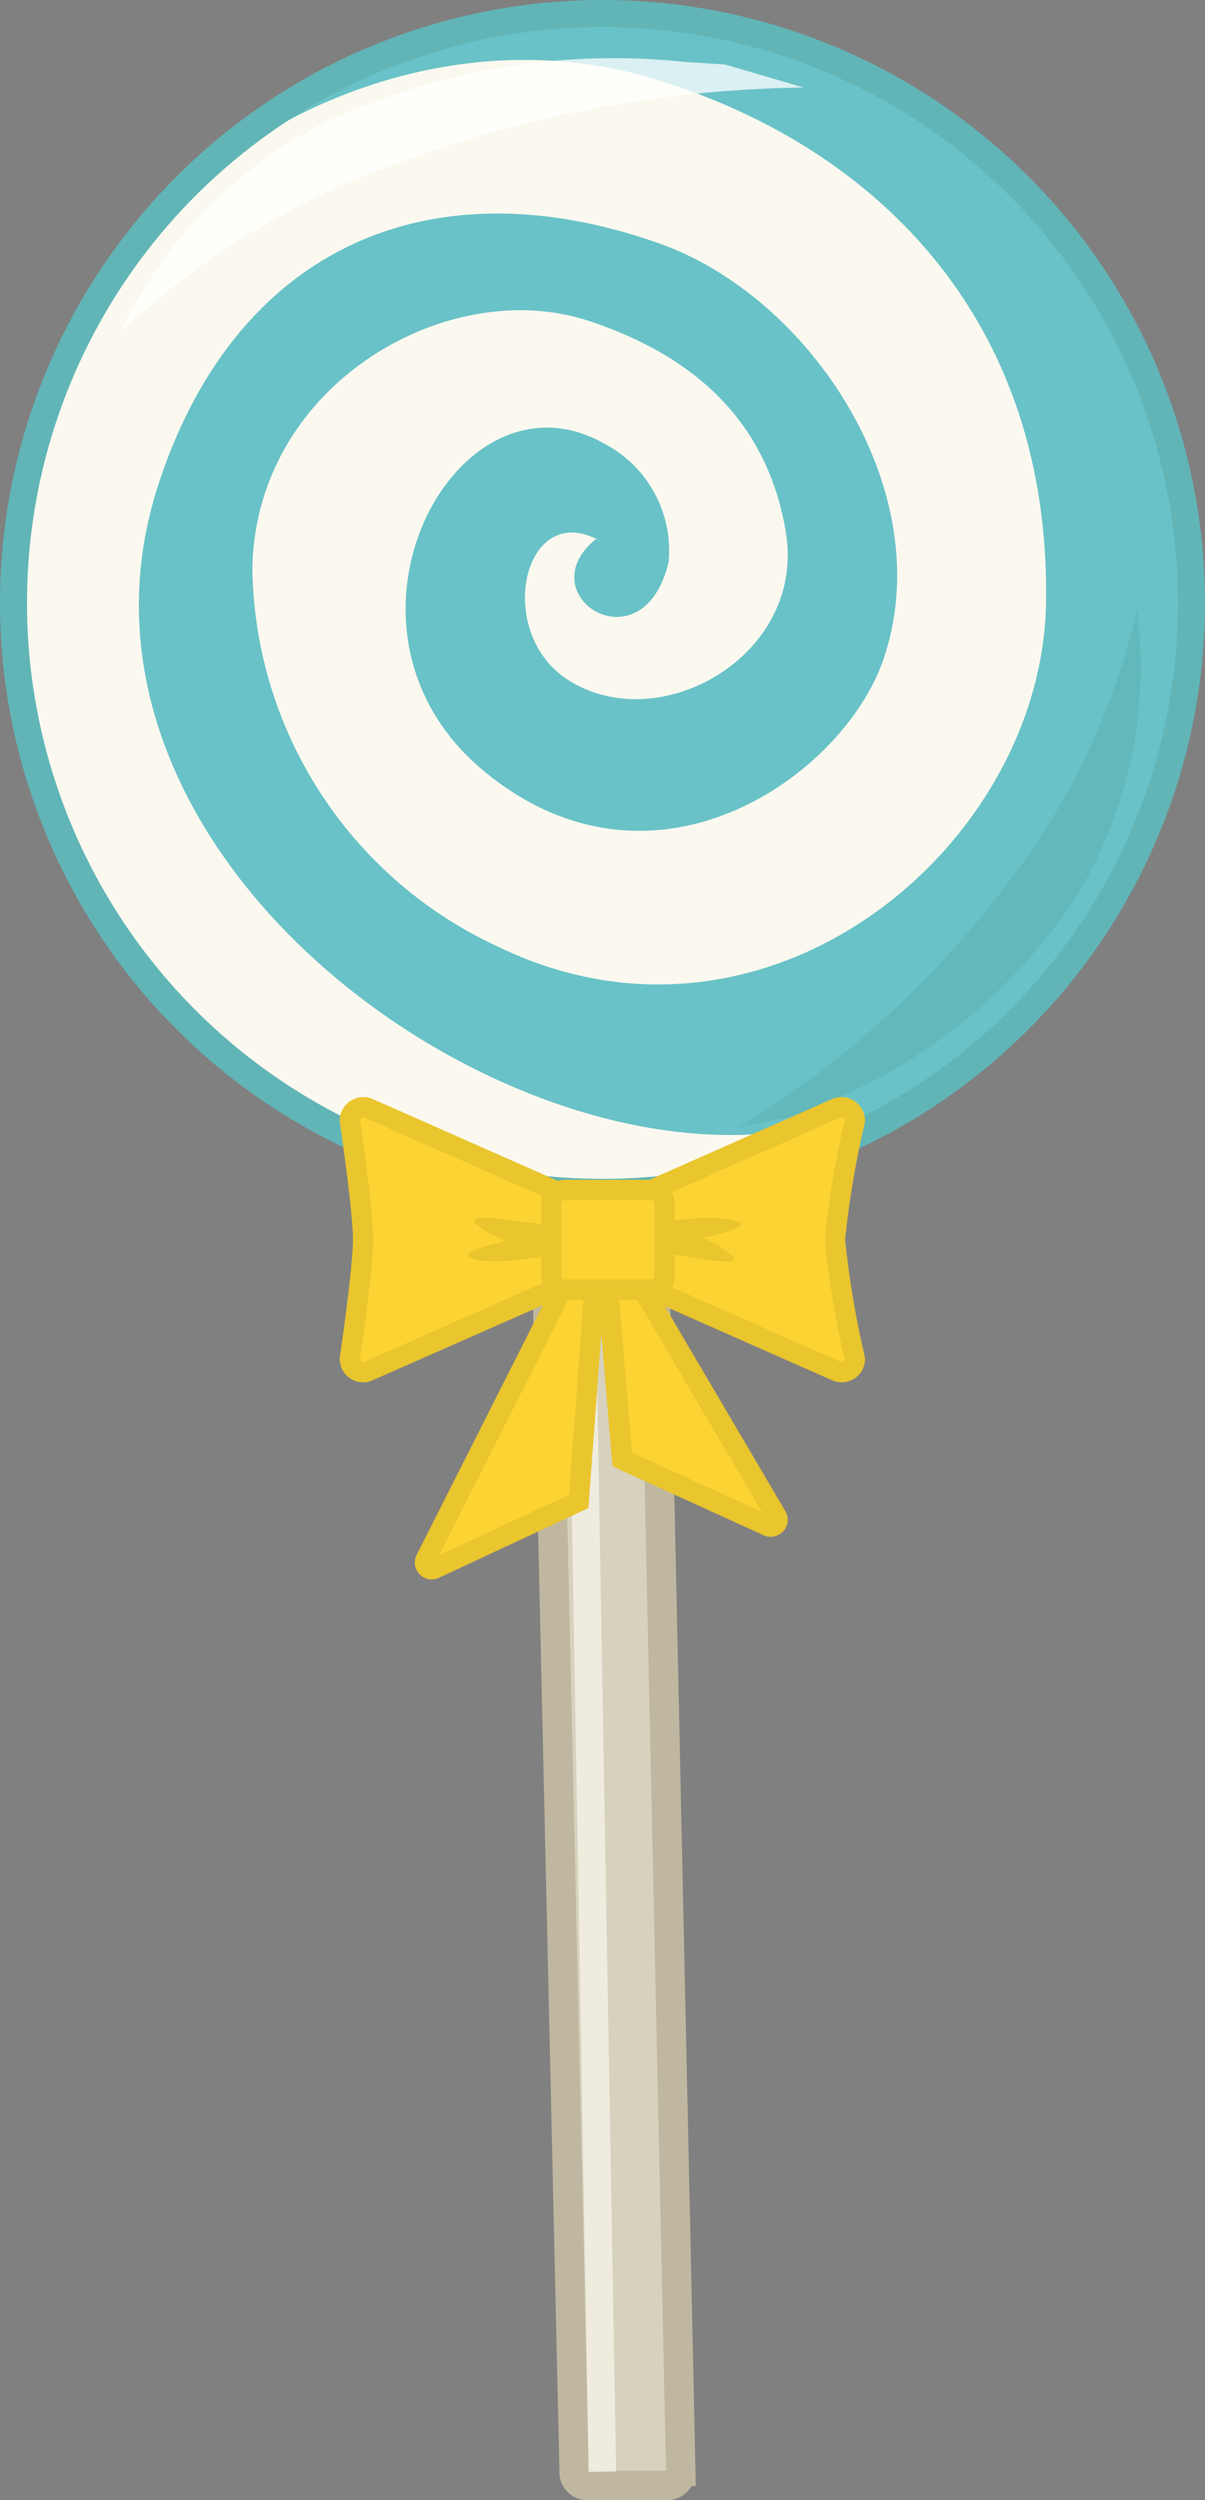 <svg id="Layer_1" data-name="Layer 1" xmlns="http://www.w3.org/2000/svg" viewBox="0 0 44.64 92.55"><rect x="0" y="0" width="44.64" height="92.55" fill="#808080" stroke="none"/><defs><style>.cls-1{fill:#d6d2be;stroke:#bfb79f;stroke-width:1.09px;}.cls-1,.cls-5,.cls-7,.cls-8,.cls-9{stroke-miterlimit:10;}.cls-2{fill:#69c2c8;}.cls-3,.cls-4{fill:#fbf9ef;}.cls-3{opacity:0.66;}.cls-5,.cls-7{fill:none;}.cls-5{stroke:#231f20;stroke-width:0.92px;}.cls-6{fill:#61b5b7;opacity:0.74;}.cls-7{stroke:#61b5b7;}.cls-8,.cls-9{fill:#fbd433;stroke:#e9c52e;}.cls-8{stroke-width:0.76px;}.cls-9{stroke-width:0.75px;}.cls-10{fill:#e9c52e;}.cls-11{fill:#fff;opacity:0.76;}</style></defs><title>lollipop-blue</title><path class="cls-1" d="M50.93,93.43H48a.49.49,0,0,1-.5-.49L46.38,43.57h4l1.07,49.34A.51.51,0,0,1,50.93,93.43Z" transform="translate(-26.23 -1.42)"/><circle class="cls-2" cx="22.32" cy="22.32" r="21.82"/><rect class="cls-3" x="47.63" y="46.17" width="1.02" height="46.76" transform="translate(-27.44 -0.57) rotate(-1)"/><path class="cls-4" d="M58.1,42.55c-10.84,4.46-30.77-8.62-26-23.2,2.84-8.71,10-11.93,18.52-8.93C56.25,12.39,61,19.57,59,25.7c-1.36,4.3-8.41,9.46-14.74,4.35-6.53-5.25-1.18-15.34,4.35-12.21A4.47,4.47,0,0,1,51,22.22c-.94,4-5.26,1.23-2.69-.85l.28.15c-2.89-1.79-4.1,3.14-1.42,5,3.39,2.31,8.94-.8,8.17-5.41s-4.06-6.74-7.3-7.81c-5.2-1.72-12.34,2.33-12.46,9.16a15.64,15.64,0,0,0,9.09,14c10,4.85,20.18-3.72,20.31-12.74.16-10.64-6.46-16.9-14.42-19.35-9.94-3.06-20.87,3.9-23.17,13.08-2.87,11.47,3.13,24,15.63,27.62C49,46.79,58.6,43.66,58.1,42.55Z" transform="translate(-26.23 -1.42)"/><path class="cls-5" d="M58.42,44.34" transform="translate(-26.23 -1.42)"/><path class="cls-6" d="M57.4,42a20,20,0,0,0,8.85-7.63A16.3,16.3,0,0,0,68.35,24a26,26,0,0,1-4.49,9.71,35.92,35.92,0,0,1-10.3,9.46l2.63-.56h0Z" transform="translate(-26.23 -1.42)"/><circle class="cls-7" cx="22.32" cy="22.32" r="21.82"/><path class="cls-8" d="M49.79,48.71,55,57.56a.25.25,0,0,1-.32.35l-5.4-2.46-.62-7.37Z" transform="translate(-26.23 -1.42)"/><path class="cls-9" d="M47.2,48.86,42,59.15a.25.25,0,0,0,.33.34L47.67,57l.65-8.78Z" transform="translate(-26.23 -1.42)"/><path class="cls-9" d="M46.2,47.31l11,4.86a.49.49,0,0,0,.7-.45,34.76,34.76,0,0,1-.74-4.41,34.86,34.86,0,0,1,.74-4.4.5.5,0,0,0-.7-.46Z" transform="translate(-26.23 -1.42)"/><path class="cls-9" d="M48.83,46.4l-8.94-3.95a.5.5,0,0,0-.7.46s.49,3.3.49,4.4-.49,4.41-.49,4.41a.49.49,0,0,0,.7.45l8.94-3.94A1,1,0,0,0,48.83,46.4Z" transform="translate(-26.23 -1.42)"/><path class="cls-10" d="M52.68,46.51A9.39,9.39,0,0,0,48,47.69,22.53,22.53,0,0,1,52.1,48c2.86.51.16-.76.16-.76S55.13,46.68,52.68,46.51Z" transform="translate(-26.23 -1.42)"/><path class="cls-10" d="M44.58,48.12a9.46,9.46,0,0,0,4.6-1.32,23.66,23.66,0,0,1-4.07-.21c-2.87-.42-.14.77-.14.77S42.12,48,44.58,48.12Z" transform="translate(-26.23 -1.42)"/><rect class="cls-9" x="20.42" y="44.05" width="4.2" height="3.69" rx="0.5"/><path class="cls-11" d="M51.57,3.71a25.15,25.15,0,0,0-13,2.11,16.5,16.5,0,0,0-7.87,7.9,29.16,29.16,0,0,1,9.85-6.11A45.15,45.15,0,0,1,56,4.66L53.1,3.81h0Z" transform="translate(-26.23 -1.42)"/></svg>